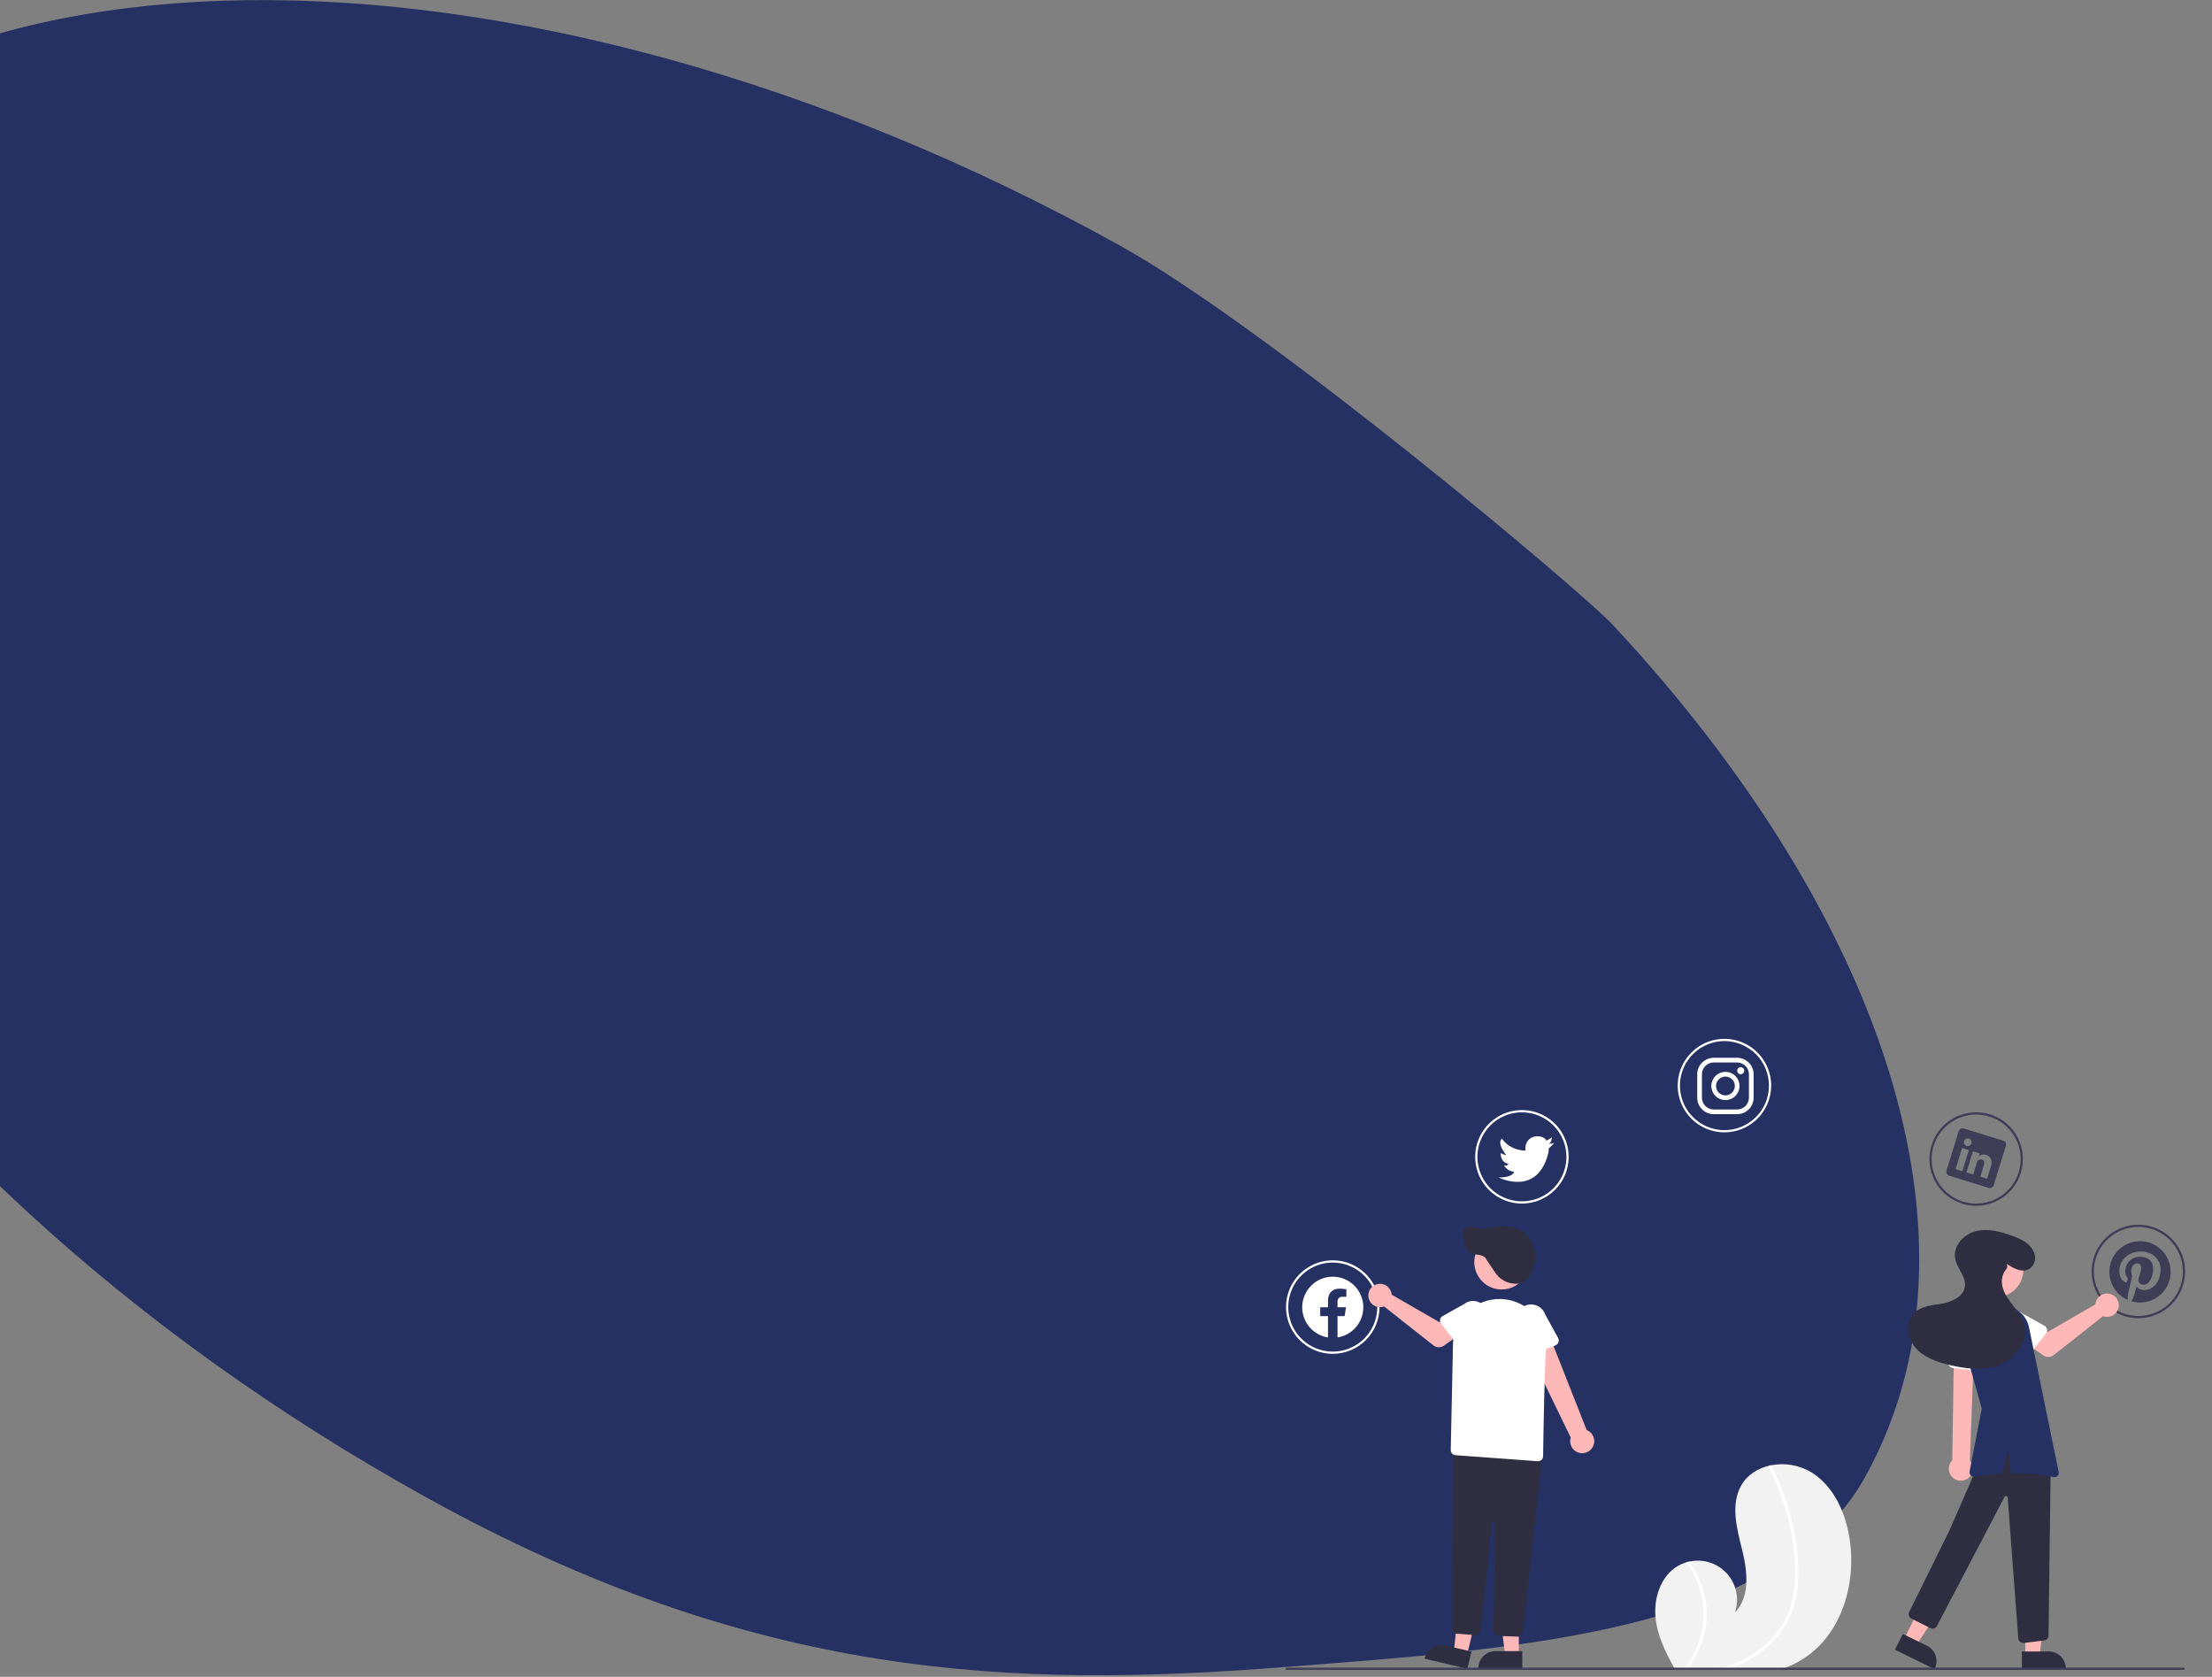 <svg width="1388" height="1052" viewBox="0 0 1388 1052" fill="none" xmlns="http://www.w3.org/2000/svg">
<rect x="0" y="0" width="1388" height="1052" fill="#808080" stroke="none"/>
<g clip-path="url(#clip0)">
<path d="M702.369 153.851C795.902 205.695 992.61 371.206 1011.87 391.871C1182.32 574.718 1251.56 780.087 1170.37 926.565C1115.92 1024.8 949.078 1034.66 807.245 1045.77C634.981 1059.27 474.207 1053.99 267.071 939.182C-111.605 729.287 -321.138 383.331 -200.934 166.468C-80.73 -50.396 323.692 -56.044 702.369 153.851Z" fill="#253163"/>
<path d="M1134.18 1038.86C1129.99 1041.87 1125.44 1044.35 1120.64 1046.25C1119.39 1046.75 1118.12 1047.22 1116.84 1047.65H1051.25C1050.99 1047.18 1050.73 1046.72 1050.46 1046.25C1045.14 1036.72 1040.32 1026.83 1038.95 1016.07C1037.31 1003.15 1041.91 988.527 1053.28 982.18C1054.77 981.349 1056.35 980.689 1057.99 980.211C1058.67 980.002 1059.36 979.836 1060.06 979.686C1064.32 978.739 1068.76 978.946 1072.92 980.283C1077.07 981.621 1080.8 984.042 1083.71 987.297C1086.62 990.552 1088.62 994.524 1089.48 998.804C1090.35 1003.08 1090.06 1007.52 1088.65 1011.65C1098.29 1001.76 1096.49 985.732 1093.17 972.334C1089.84 958.935 1085.8 944.021 1092.58 931.98C1096.34 925.284 1102.97 921.129 1110.4 919.454C1110.63 919.405 1110.86 919.356 1111.08 919.314C1119.94 917.521 1129.15 919.136 1136.87 923.836C1151.08 932.788 1158.38 949.775 1160.75 966.406C1164.57 993.177 1156.12 1023.05 1134.18 1038.86Z" fill="#F2F2F2"/>
<path d="M1065.2 988.219C1070.45 998.879 1072.13 1010.95 1069.98 1022.63C1068.36 1031.2 1064.78 1039.28 1059.53 1046.25C1059.18 1046.72 1058.81 1047.19 1058.44 1047.64H1055.85C1056.25 1047.19 1056.64 1046.72 1057.01 1046.25C1064.55 1036.94 1068.74 1025.37 1068.92 1013.4C1069.1 1001.42 1065.25 989.736 1057.99 980.211C1058.66 980.001 1059.36 979.836 1060.05 979.686C1062.02 982.37 1063.74 985.226 1065.2 988.218L1065.2 988.219Z" fill="white"/>
<path d="M1127.95 995.949C1127.39 1001.85 1125.97 1007.64 1123.74 1013.14C1121.68 1018 1118.91 1022.53 1115.51 1026.57C1108.58 1034.92 1099.4 1041.19 1089.44 1045.37C1088.71 1045.68 1087.98 1045.97 1087.24 1046.25C1085.95 1046.75 1084.66 1047.21 1083.35 1047.65H1076.28C1077.95 1047.23 1079.61 1046.76 1081.25 1046.25C1085.15 1045.03 1088.96 1043.53 1092.64 1041.76C1101.99 1037.32 1110.11 1030.66 1116.29 1022.35C1122.92 1013.21 1125.84 1002.21 1126.34 991.033C1126.87 979.072 1125.32 966.895 1122.59 955.254C1119.8 943.324 1115.56 931.78 1109.97 920.881C1109.84 920.634 1109.82 920.348 1109.9 920.083C1109.98 919.818 1110.16 919.593 1110.4 919.456C1110.6 919.322 1110.84 919.272 1111.08 919.316C1111.2 919.346 1111.31 919.403 1111.4 919.481C1111.49 919.558 1111.56 919.656 1111.61 919.766C1112.3 921.116 1112.98 922.461 1113.63 923.823C1119.05 935.174 1123.05 947.154 1125.52 959.488C1127.92 971.385 1129.2 983.834 1127.95 995.949Z" fill="white"/>
<path d="M836.292 849.35C830.491 849.35 824.821 847.63 819.998 844.407C815.175 841.185 811.416 836.604 809.197 831.245C806.977 825.886 806.396 819.99 807.528 814.301C808.659 808.612 811.452 803.386 815.554 799.284C819.656 795.183 824.881 792.389 830.57 791.258C836.259 790.126 842.156 790.707 847.515 792.927C852.874 795.147 857.454 798.906 860.677 803.728C863.9 808.551 865.62 814.222 865.62 820.022C865.62 823.873 864.861 827.687 863.387 831.245C861.913 834.804 859.753 838.037 857.03 840.76C854.306 843.483 851.073 845.644 847.515 847.117C843.957 848.591 840.143 849.35 836.292 849.35V849.35ZM836.292 792.095C830.768 792.095 825.369 793.733 820.776 796.802C816.183 799.871 812.603 804.233 810.489 809.336C808.375 814.439 807.822 820.054 808.899 825.472C809.977 830.89 812.637 835.866 816.542 839.772C820.448 843.678 825.424 846.338 830.841 847.416C836.259 848.494 841.874 847.942 846.978 845.828C852.081 843.715 856.443 840.135 859.512 835.543C862.582 830.951 864.22 825.551 864.221 820.027C864.221 816.36 863.499 812.728 862.095 809.339C860.692 805.95 858.635 802.871 856.041 800.277C853.448 797.684 850.369 795.626 846.98 794.222C843.592 792.819 839.96 792.096 836.292 792.096V792.095Z" fill="white"/>
<path d="M954.989 755.09C949.189 755.09 943.518 753.37 938.696 750.147C933.873 746.925 930.114 742.345 927.894 736.986C925.674 731.627 925.093 725.73 926.225 720.041C927.357 714.352 930.15 709.126 934.251 705.024C938.353 700.923 943.579 698.13 949.268 696.998C954.957 695.866 960.853 696.447 966.212 698.667C971.571 700.887 976.152 704.646 979.374 709.469C982.597 714.292 984.317 719.962 984.317 725.762C984.317 733.541 981.227 741 975.727 746.5C970.227 752 962.767 755.09 954.989 755.09ZM954.989 697.836C949.465 697.836 944.066 699.474 939.473 702.542C934.88 705.611 931.3 709.973 929.187 715.076C927.073 720.179 926.519 725.795 927.597 731.212C928.674 736.63 931.334 741.606 935.239 745.512C939.145 749.418 944.121 752.078 949.539 753.156C954.956 754.234 960.572 753.682 965.675 751.568C970.778 749.455 975.14 745.876 978.21 741.283C981.279 736.691 982.917 731.291 982.918 725.768C982.918 722.1 982.196 718.468 980.792 715.08C979.389 711.691 977.331 708.612 974.738 706.019C972.144 703.425 969.066 701.368 965.677 699.965C962.289 698.561 958.657 697.839 954.989 697.839V697.836Z" fill="white"/>
<path d="M1082.07 710.404C1076.26 710.404 1070.59 708.684 1065.77 705.461C1060.95 702.238 1057.19 697.658 1054.97 692.299C1052.75 686.94 1052.17 681.043 1053.3 675.354C1054.43 669.665 1057.23 664.44 1061.33 660.338C1065.43 656.236 1070.65 653.443 1076.34 652.312C1082.03 651.18 1087.93 651.761 1093.29 653.981C1098.65 656.2 1103.23 659.959 1106.45 664.782C1109.67 669.605 1111.39 675.275 1111.39 681.076C1111.39 688.854 1108.3 696.314 1102.8 701.814C1097.3 707.314 1089.84 710.404 1082.07 710.404ZM1082.07 653.149C1076.54 653.149 1071.14 654.787 1066.55 657.856C1061.96 660.925 1058.38 665.286 1056.26 670.389C1054.15 675.493 1053.6 681.108 1054.67 686.526C1055.75 691.943 1058.41 696.92 1062.32 700.826C1066.22 704.732 1071.2 707.392 1076.61 708.47C1082.03 709.548 1087.65 708.995 1092.75 706.882C1097.85 704.768 1102.22 701.189 1105.29 696.597C1108.36 692.004 1109.99 686.605 1109.99 681.081C1109.99 677.413 1109.27 673.781 1107.87 670.392C1106.47 667.004 1104.41 663.925 1101.81 661.331C1099.22 658.737 1096.14 656.68 1092.75 655.276C1089.37 653.872 1085.73 653.15 1082.07 653.15V653.149Z" fill="white"/>
<path d="M1240.02 756.487C1234.22 756.487 1228.55 754.767 1223.73 751.544C1218.91 748.321 1215.15 743.741 1212.93 738.382C1210.71 733.023 1210.13 727.126 1211.26 721.437C1212.39 715.748 1215.18 710.523 1219.29 706.421C1223.39 702.319 1228.61 699.526 1234.3 698.395C1239.99 697.263 1245.89 697.844 1251.25 700.064C1256.61 702.283 1261.19 706.042 1264.41 710.865C1267.63 715.688 1269.35 721.358 1269.35 727.159C1269.35 731.01 1268.59 734.824 1267.12 738.382C1265.64 741.94 1263.48 745.173 1260.76 747.897C1258.04 750.62 1254.8 752.78 1251.25 754.254C1247.69 755.728 1243.87 756.487 1240.02 756.487V756.487ZM1240.02 699.232C1234.5 699.232 1229.1 700.87 1224.51 703.939C1219.91 707.008 1216.33 711.369 1214.22 716.472C1212.11 721.576 1211.55 727.191 1212.63 732.609C1213.71 738.026 1216.37 743.003 1220.27 746.909C1224.18 750.815 1229.15 753.475 1234.57 754.553C1239.99 755.631 1245.61 755.078 1250.71 752.965C1255.81 750.851 1260.17 747.272 1263.24 742.68C1266.31 738.087 1267.95 732.688 1267.95 727.164C1267.95 723.496 1267.23 719.864 1265.83 716.475C1264.42 713.087 1262.37 710.008 1259.77 707.414C1257.18 704.82 1254.1 702.763 1250.71 701.359C1247.32 699.955 1243.69 699.233 1240.02 699.233V699.232Z" fill="#3F3D56"/>
<path d="M1341.8 827.006C1336 827.006 1330.33 825.286 1325.51 822.064C1320.69 818.841 1316.93 814.261 1314.71 808.902C1312.49 803.543 1311.91 797.646 1313.04 791.957C1314.17 786.268 1316.96 781.042 1321.07 776.941C1325.17 772.839 1330.39 770.046 1336.08 768.914C1341.77 767.783 1347.67 768.363 1353.03 770.583C1358.39 772.803 1362.97 776.562 1366.19 781.385C1369.41 786.208 1371.13 791.878 1371.13 797.678C1371.13 801.53 1370.37 805.343 1368.9 808.902C1367.43 812.46 1365.26 815.693 1362.54 818.416C1359.82 821.14 1356.59 823.3 1353.03 824.774C1349.47 826.248 1345.65 827.006 1341.8 827.006V827.006ZM1341.8 769.752C1336.28 769.752 1330.88 771.39 1326.29 774.458C1321.69 777.527 1318.11 781.889 1316 786.992C1313.89 792.095 1313.33 797.711 1314.41 803.128C1315.49 808.546 1318.15 813.522 1322.05 817.428C1325.96 821.334 1330.94 823.995 1336.35 825.072C1341.77 826.15 1347.39 825.598 1352.49 823.484C1357.59 821.371 1361.95 817.792 1365.02 813.199C1368.09 808.607 1369.73 803.207 1369.73 797.684C1369.73 794.016 1369.01 790.384 1367.61 786.995C1366.2 783.606 1364.15 780.527 1361.55 777.933C1358.96 775.34 1355.88 773.282 1352.49 771.879C1349.1 770.475 1345.47 769.752 1341.8 769.752V769.752Z" fill="#3F3D56"/>
<path d="M971.746 717.734L975.237 717.035C975.237 717.035 972.304 720.317 971.746 720.526C971.694 721.223 971.694 721.924 971.746 722.621C965.044 751.388 940.327 738.68 940.327 738.68C949.334 738.889 950.102 735.189 950.102 735.189C944.865 734.421 943.818 731 943.818 731C944.287 731.248 944.832 731.314 945.348 731.185C945.863 731.056 946.313 730.742 946.611 730.302C940.955 728.835 941.723 723.319 941.723 723.319C942.731 724.047 943.909 724.504 945.144 724.646C944.516 723.878 939.21 717.524 942.422 714.243C942.422 714.243 946.332 721.225 956.598 721.854L957.296 721.714C957.178 721.211 957.131 720.694 957.157 720.178C957.157 718.234 957.929 716.37 959.303 714.996C960.677 713.621 962.541 712.848 964.485 712.848C969.372 712.848 970.42 715.641 970.42 715.641L973.91 713.546C973.841 713.544 973.492 717.035 971.746 717.734Z" fill="white"/>
<path d="M1194.71 1028.54L1202.4 1032.31L1220.59 1004.45L1209.24 998.889L1194.71 1028.54Z" fill="#FFB8B8"/>
<path d="M1193.98 1025.07L1209.12 1032.49C1210.38 1033.11 1211.51 1033.97 1212.45 1035.03C1213.38 1036.09 1214.1 1037.32 1214.55 1038.66C1215.01 1039.99 1215.2 1041.4 1215.11 1042.81C1215.02 1044.22 1214.65 1045.59 1214.03 1046.86L1213.88 1047.17L1189.1 1035.02L1193.98 1025.07Z" fill="#2F2E41"/>
<path d="M1270.88 1041.67H1279.44L1283.51 1008.65H1270.88L1270.88 1041.67Z" fill="#FFB8B8"/>
<path d="M1268.7 1036.08H1285.56C1288.41 1036.08 1291.14 1037.21 1293.15 1039.23C1295.17 1041.24 1296.3 1043.98 1296.3 1046.83V1047.17H1268.7L1268.7 1036.08Z" fill="#2F2E41"/>
<path d="M1252.49 813.803C1261.96 813.803 1269.64 806.125 1269.64 796.654C1269.64 787.183 1261.96 779.505 1252.49 779.505C1243.02 779.505 1235.34 787.183 1235.34 796.654C1235.34 806.125 1243.02 813.803 1252.49 813.803Z" fill="#FFB8B8"/>
<path d="M1269.57 1030.78C1268.76 1030.78 1267.98 1030.47 1267.4 1029.91C1266.82 1029.35 1266.47 1028.58 1266.44 1027.78L1259.81 939.547C1259.8 939.318 1259.71 939.097 1259.56 938.92C1259.42 938.744 1259.22 938.62 1258.99 938.569C1258.77 938.518 1258.53 938.542 1258.32 938.637C1258.11 938.733 1257.94 938.894 1257.83 939.097L1215.43 1020.05C1215.04 1020.77 1214.39 1021.32 1213.61 1021.57C1212.82 1021.83 1211.98 1021.76 1211.24 1021.4L1199.42 1015.49C1198.68 1015.12 1198.11 1014.46 1197.85 1013.68C1197.58 1012.89 1197.64 1012.03 1198.01 1011.29L1223.31 960.016L1240.07 921.613C1246.54 908.87 1253.4 902.304 1261.07 901.538C1268.93 900.754 1277.32 906.158 1286.74 918.063L1286.81 918.161V918.284L1285.41 1026.06C1285.42 1026.84 1285.13 1027.6 1284.6 1028.18C1284.07 1028.76 1283.34 1029.11 1282.56 1029.18L1269.88 1030.77C1269.77 1030.78 1269.67 1030.78 1269.57 1030.78Z" fill="#2F2E41"/>
<path d="M1234.39 927.815C1235.33 927.239 1236.12 926.466 1236.72 925.549C1237.33 924.632 1237.72 923.595 1237.88 922.51C1238.04 921.425 1237.95 920.318 1237.64 919.268C1237.32 918.219 1236.78 917.251 1236.05 916.433L1238.63 848.108L1226.07 849.675L1225.01 916.144C1223.71 917.463 1222.95 919.21 1222.86 921.054C1222.77 922.898 1223.36 924.711 1224.52 926.15C1225.67 927.589 1227.32 928.553 1229.14 928.86C1230.96 929.166 1232.83 928.795 1234.39 927.815V927.815Z" fill="#FFB8B8"/>
<path d="M1242.34 860.188L1225.47 858.27C1224.99 858.216 1224.52 858.058 1224.11 857.809C1223.7 857.559 1223.34 857.223 1223.07 856.824C1222.8 856.425 1222.61 855.972 1222.53 855.495C1222.45 855.019 1222.47 854.53 1222.6 854.063L1226.95 837.699C1227.25 835.25 1228.51 833.019 1230.45 831.494C1232.39 829.969 1234.86 829.273 1237.31 829.559C1239.76 829.845 1242 831.089 1243.53 833.019C1245.07 834.949 1245.78 837.41 1245.51 839.862L1246.09 856.732C1246.1 857.215 1246.01 857.696 1245.83 858.142C1245.64 858.588 1245.36 858.989 1245.01 859.317C1244.65 859.644 1244.23 859.892 1243.77 860.042C1243.31 860.193 1242.83 860.242 1242.34 860.188L1242.34 860.188Z" fill="white"/>
<path d="M1315.05 817.177C1314.96 817.554 1314.91 817.937 1314.88 818.322L1284.89 835.625L1277.6 831.425L1269.82 841.6L1282.01 850.283C1282.99 850.985 1284.18 851.348 1285.39 851.319C1286.59 851.289 1287.76 850.869 1288.71 850.12L1319.64 825.72C1321.03 826.236 1322.55 826.316 1324 825.947C1325.44 825.579 1326.73 824.781 1327.71 823.658C1328.69 822.536 1329.3 821.142 1329.46 819.664C1329.63 818.185 1329.34 816.691 1328.64 815.38C1327.93 814.069 1326.85 813.003 1325.52 812.324C1324.2 811.645 1322.7 811.386 1321.22 811.58C1319.75 811.775 1318.37 812.413 1317.26 813.412C1316.16 814.41 1315.39 815.721 1315.05 817.169V817.177Z" fill="#FFB8B8"/>
<path d="M1283.88 836.446L1274.19 849.009C1273.91 849.367 1273.56 849.661 1273.16 849.871C1272.76 850.081 1272.32 850.202 1271.87 850.227C1271.42 850.252 1270.97 850.179 1270.55 850.014C1270.13 849.849 1269.75 849.595 1269.44 849.27L1258.46 837.874C1257.55 837.175 1256.78 836.301 1256.21 835.304C1255.63 834.307 1255.26 833.206 1255.11 832.064C1254.96 830.922 1255.04 829.763 1255.35 828.652C1255.65 827.541 1256.17 826.501 1256.87 825.591C1257.58 824.682 1258.46 823.921 1259.46 823.353C1260.46 822.785 1261.56 822.42 1262.71 822.28C1263.85 822.141 1265.01 822.228 1266.12 822.538C1267.23 822.849 1268.26 823.375 1269.17 824.088L1282.93 831.786C1283.32 832.006 1283.67 832.309 1283.93 832.673C1284.2 833.038 1284.38 833.455 1284.47 833.898C1284.56 834.34 1284.56 834.797 1284.46 835.236C1284.36 835.676 1284.16 836.089 1283.88 836.446L1283.88 836.446Z" fill="white"/>
<path d="M1291.79 923.405L1273.18 832.755C1272.3 828.446 1269.78 824.648 1266.15 822.158C1262.52 819.668 1258.07 818.681 1253.74 819.404L1247.53 820.438C1245.37 820.798 1243.31 821.578 1241.45 822.735C1239.6 823.893 1237.99 825.404 1236.72 827.182V827.182C1234.7 830.008 1233.34 833.251 1232.74 836.672C1232.14 840.092 1232.31 843.604 1233.25 846.949L1243.52 883.714L1235.9 923.102C1235.82 923.539 1235.84 923.99 1235.96 924.417C1236.09 924.844 1236.31 925.236 1236.62 925.558C1236.92 925.881 1237.3 926.125 1237.72 926.271C1238.14 926.417 1238.59 926.461 1239.03 926.398C1242.85 925.852 1249.14 925.073 1256.37 924.648L1260.28 909.548L1261.87 924.408C1270.75 924.16 1280.39 924.595 1288.33 926.658C1288.79 926.781 1289.28 926.784 1289.74 926.668C1290.2 926.552 1290.63 926.319 1290.97 925.993C1291.32 925.667 1291.58 925.257 1291.72 924.804C1291.86 924.35 1291.89 923.867 1291.8 923.401L1291.79 923.405Z" fill="#253163"/>
<path d="M1259.09 792.838C1263.5 795.855 1269.29 798.956 1273.79 795.743C1275.2 794.671 1276.22 793.171 1276.71 791.469C1277.19 789.766 1277.11 787.953 1276.48 786.3C1274.32 780.136 1268.4 777.422 1262.74 775.341C1255.37 772.637 1247.36 770.485 1239.76 772.422C1232.15 774.359 1225.44 781.718 1226.81 789.44C1227.92 795.649 1233.77 800.817 1232.94 807.066C1232.1 813.359 1225.03 816.667 1218.78 817.792C1212.53 818.917 1205.54 819.278 1201.05 823.766C1195.32 829.49 1196.76 839.722 1202.14 845.766C1207.53 851.81 1215.67 854.55 1223.55 856.413C1233.99 858.88 1245.28 860.177 1255.2 856.082C1265.12 851.986 1272.83 840.963 1269.96 830.625C1268.75 826.259 1265.89 822.569 1263.13 818.976C1260.36 815.383 1257.57 811.625 1256.51 807.218C1255.63 803.543 1256.29 799.28 1258.72 796.525C1259.16 796.043 1259.44 795.433 1259.52 794.782C1259.59 794.132 1259.46 793.474 1259.14 792.904L1259.09 792.838Z" fill="#2F2E41"/>
<path d="M1090.05 666.571C1092.01 666.577 1093.88 667.356 1095.26 668.737C1096.64 670.118 1097.42 671.99 1097.43 673.944V688.686C1097.42 690.64 1096.64 692.512 1095.26 693.893C1093.88 695.275 1092.01 696.053 1090.05 696.059H1075.31C1073.36 696.053 1071.48 695.275 1070.1 693.893C1068.72 692.512 1067.94 690.64 1067.94 688.686V673.943C1067.94 671.99 1068.72 670.118 1070.1 668.736C1071.48 667.355 1073.36 666.576 1075.31 666.571H1090.05L1090.05 666.571ZM1090.05 663.622H1075.31C1072.57 663.63 1069.95 664.72 1068.02 666.654C1066.09 668.587 1065 671.208 1064.99 673.942V688.685C1065 691.42 1066.09 694.04 1068.02 695.973C1069.95 697.907 1072.57 698.997 1075.31 699.005H1090.05C1092.79 698.997 1095.41 697.907 1097.34 695.974C1099.27 694.04 1100.36 691.42 1100.37 688.685V673.943C1100.36 671.208 1099.28 668.588 1097.34 666.655C1095.41 664.721 1092.79 663.631 1090.05 663.623L1090.05 663.622Z" fill="white"/>
<path d="M1092.26 673.944C1091.68 673.942 1091.12 673.709 1090.71 673.295C1090.29 672.881 1090.06 672.319 1090.06 671.735C1090.06 671.15 1090.29 670.589 1090.71 670.176C1091.12 669.762 1091.68 669.53 1092.27 669.53C1092.85 669.53 1093.41 669.762 1093.83 670.176C1094.24 670.589 1094.47 671.15 1094.47 671.735C1094.48 672.319 1094.24 672.881 1093.83 673.295C1093.42 673.709 1092.86 673.942 1092.27 673.944H1092.26Z" fill="white"/>
<path d="M1082.68 675.417C1083.85 675.417 1084.99 675.763 1085.96 676.411C1086.93 677.059 1087.68 677.98 1088.13 679.058C1088.58 680.136 1088.69 681.322 1088.47 682.466C1088.24 683.61 1087.68 684.661 1086.85 685.485C1086.03 686.31 1084.98 686.872 1083.83 687.1C1082.69 687.327 1081.5 687.21 1080.42 686.764C1079.35 686.318 1078.43 685.562 1077.78 684.592C1077.13 683.622 1076.78 682.482 1076.78 681.315C1076.78 679.751 1077.4 678.251 1078.51 677.145C1079.62 676.039 1081.12 675.417 1082.68 675.417ZM1082.68 672.469C1080.93 672.469 1079.22 672.987 1077.77 673.959C1076.31 674.931 1075.18 676.313 1074.51 677.929C1073.84 679.546 1073.66 681.324 1074 683.04C1074.35 684.757 1075.19 686.333 1076.43 687.57C1077.66 688.807 1079.24 689.65 1080.95 689.991C1082.67 690.333 1084.45 690.158 1086.07 689.488C1087.68 688.819 1089.06 687.685 1090.04 686.23C1091.01 684.775 1091.53 683.065 1091.53 681.315C1091.53 678.969 1090.59 676.719 1088.94 675.06C1087.28 673.401 1085.03 672.469 1082.68 672.469V672.469Z" fill="white"/>
<path d="M920.565 1038.38L912.234 1036.42L915.84 1003.34L928.137 1006.24L920.565 1038.38Z" fill="#FFB8B8"/>
<path d="M920.787 1046.96L893.922 1040.63L894.002 1040.29C894.656 1037.52 896.384 1035.12 898.807 1033.62C901.23 1032.12 904.149 1031.64 906.922 1032.3V1032.3L923.331 1036.16L920.787 1046.96Z" fill="#2F2E41"/>
<path d="M953.034 1038.66H944.474L940.402 1005.64H953.035L953.034 1038.66Z" fill="#FFB8B8"/>
<path d="M955.216 1046.96H927.614V1046.61C927.614 1043.76 928.746 1041.03 930.76 1039.01C932.775 1037 935.508 1035.87 938.357 1035.87H955.216L955.216 1046.96Z" fill="#2F2E41"/>
<path d="M999.266 908.081C999.839 907.146 1000.2 906.097 1000.33 905.007C1000.45 903.918 1000.33 902.814 999.984 901.775C999.636 900.735 999.064 899.784 998.308 898.99C997.552 898.195 996.632 897.576 995.611 897.175L970.549 833.621L956.605 842.086L985.625 901.897C985.066 903.657 985.172 905.56 985.922 907.247C986.673 908.934 988.017 910.287 989.698 911.049C991.38 911.812 993.282 911.931 995.046 911.384C996.809 910.837 998.311 909.662 999.266 908.082V908.081Z" fill="#FFB8B8"/>
<path d="M975.875 844.132L959.945 850.029C959.492 850.197 959.008 850.265 958.526 850.229C958.044 850.192 957.575 850.053 957.152 849.819C956.729 849.586 956.361 849.264 956.074 848.875C955.787 848.487 955.586 848.041 955.487 847.568L952.003 830.996C951.571 829.842 951.372 828.615 951.416 827.384C951.461 826.153 951.749 824.943 952.263 823.824C952.777 822.704 953.507 821.698 954.412 820.862C955.317 820.026 956.378 819.377 957.534 818.953C958.69 818.529 959.919 818.338 961.15 818.39C962.38 818.443 963.588 818.738 964.704 819.26C965.82 819.781 966.822 820.518 967.652 821.428C968.482 822.338 969.124 823.403 969.541 824.563L977.661 839.361C977.893 839.785 978.032 840.254 978.066 840.736C978.101 841.218 978.032 841.702 977.863 842.155C977.694 842.608 977.429 843.019 977.087 843.36C976.745 843.701 976.333 843.965 975.88 844.133L975.875 844.132Z" fill="white"/>
<path d="M952.466 1026.81H952.34L940.207 1026.32C939.387 1026.29 938.611 1025.94 938.047 1025.35C937.482 1024.75 937.175 1023.96 937.191 1023.14L938.122 956.108C938.115 955.845 938.01 955.594 937.827 955.405C937.644 955.216 937.397 955.102 937.134 955.087C936.871 955.071 936.613 955.155 936.409 955.321C936.205 955.487 936.071 955.724 936.033 955.984L928.994 1023.09C928.922 1023.77 928.628 1024.41 928.157 1024.91C927.686 1025.41 927.064 1025.75 926.386 1025.86L926.344 1025.87L914.954 1024.97C914.505 1025.04 914.046 1025.01 913.61 1024.89C913.173 1024.76 912.769 1024.54 912.426 1024.24C912.082 1023.95 911.807 1023.58 911.619 1023.17C911.431 1022.75 911.336 1022.3 911.338 1021.85L912.019 908.193L967.912 911.731L955.589 1024.01C955.502 1024.78 955.136 1025.49 954.561 1026.01C953.985 1026.52 953.239 1026.81 952.466 1026.81V1026.81Z" fill="#2F2E41"/>
<path d="M942.248 808.972C951.72 808.972 959.397 801.294 959.397 791.823C959.397 782.352 951.72 774.674 942.248 774.674C932.777 774.674 925.1 782.352 925.1 791.823C925.1 801.294 932.777 808.972 942.248 808.972Z" fill="#FFB8B8"/>
<path d="M965.133 916.731C965.055 916.731 964.976 916.728 964.896 916.722L913.239 912.943C912.436 912.884 911.686 912.52 911.144 911.924C910.602 911.329 910.309 910.548 910.326 909.743L911.689 844.875C911.598 840.895 912.32 836.939 913.811 833.248C915.302 829.557 917.531 826.209 920.36 823.409C923.19 820.608 926.561 818.415 930.268 816.963C933.974 815.511 937.938 814.83 941.917 814.963C945.896 815.095 949.806 816.038 953.407 817.734C957.009 819.43 960.227 821.842 962.864 824.825C965.501 827.807 967.502 831.296 968.744 835.078C969.986 838.86 970.443 842.856 970.088 846.821C969.187 856.819 968.466 900.493 968.267 913.641C968.255 914.464 967.919 915.25 967.333 915.828C966.747 916.406 965.957 916.73 965.133 916.731V916.731Z" fill="white"/>
<path d="M873.076 811.082C873.162 811.458 873.218 811.841 873.243 812.227L903.24 829.53L910.53 825.33L918.299 835.51L906.115 844.194C905.131 844.896 903.946 845.259 902.737 845.23C901.529 845.2 900.362 844.78 899.413 844.031L868.484 819.63C867.089 820.147 865.569 820.226 864.127 819.858C862.685 819.489 861.39 818.691 860.413 817.568C859.436 816.446 858.824 815.053 858.658 813.574C858.492 812.095 858.78 810.601 859.484 809.29C860.188 807.979 861.274 806.913 862.599 806.234C863.923 805.556 865.422 805.296 866.898 805.49C868.373 805.685 869.754 806.324 870.858 807.322C871.961 808.32 872.735 809.631 873.075 811.079L873.076 811.082Z" fill="#FFB8B8"/>
<path d="M903.65 827.8C903.74 827.358 903.925 826.94 904.191 826.575C904.457 826.211 904.799 825.908 905.193 825.688L918.957 817.991C919.862 817.289 920.897 816.771 922.002 816.468C923.107 816.166 924.261 816.083 925.398 816.227C926.535 816.37 927.633 816.736 928.628 817.303C929.624 817.87 930.498 818.628 931.201 819.533C931.903 820.439 932.421 821.473 932.724 822.578C933.026 823.684 933.109 824.838 932.965 825.974C932.822 827.111 932.456 828.209 931.889 829.205C931.322 830.2 930.564 831.074 929.659 831.777L918.684 843.173C918.371 843.499 917.991 843.753 917.571 843.918C917.151 844.083 916.7 844.156 916.249 844.131C915.798 844.106 915.358 843.985 914.958 843.775C914.559 843.564 914.209 843.271 913.933 842.913L904.239 830.349C903.963 829.992 903.767 829.579 903.665 829.139C903.563 828.699 903.557 828.242 903.648 827.799L903.65 827.8Z" fill="white"/>
<path d="M951.111 805.399C948.472 805.379 945.881 804.691 943.579 803.399C941.278 802.107 939.342 800.253 937.951 798.009C937.801 797.773 936.976 796.56 936.019 795.159C933.333 791.215 932.704 790.277 932.65 790.14C931.924 788.264 929.616 787.541 927.809 787.263C927.472 787.211 927.131 787.166 926.787 787.119C924.242 786.778 921.612 786.425 920.167 783.628C919.109 781.575 917.377 773.215 918.707 771.172C920.373 768.61 923.574 769.441 926.669 770.246C928.649 770.76 930.696 771.296 932.328 770.954C939.4 769.482 947.416 767.815 954.495 772.126C957.322 773.922 959.627 776.43 961.18 779.397C962.732 782.365 963.477 785.688 963.34 789.035C963.148 796.551 959.87 802.484 954.57 804.906L953.467 805.227L952.847 805.302C952.27 805.367 951.691 805.4 951.11 805.401L951.111 805.399Z" fill="#2F2E41"/>
<path d="M1342.83 778.69C1338.41 778.691 1334.13 780.211 1330.71 782.995C1327.28 785.779 1324.91 789.658 1324.01 793.98C1323.1 798.302 1323.71 802.803 1325.73 806.729C1327.76 810.654 1331.07 813.765 1335.11 815.537C1335.03 814.058 1335.14 812.574 1335.45 811.124C1335.82 809.562 1337.92 800.642 1337.92 800.642C1337.5 799.684 1337.29 798.648 1337.3 797.603C1337.3 794.752 1338.95 792.624 1341.01 792.624C1342.76 792.624 1343.6 793.937 1343.6 795.509C1343.6 797.268 1342.48 799.896 1341.91 802.334C1341.79 802.786 1341.78 803.258 1341.89 803.713C1341.99 804.168 1342.19 804.592 1342.49 804.952C1342.79 805.312 1343.16 805.598 1343.59 805.786C1344.01 805.974 1344.48 806.059 1344.94 806.034C1348.58 806.034 1351.04 801.355 1351.04 795.809C1351.04 791.594 1348.2 788.444 1343.04 788.444C1341.8 788.395 1340.57 788.598 1339.42 789.041C1338.26 789.483 1337.21 790.156 1336.33 791.017C1335.44 791.879 1334.74 792.912 1334.27 794.053C1333.79 795.194 1333.56 796.42 1333.57 797.655C1333.51 799.026 1333.96 800.368 1334.84 801.424C1334.99 801.551 1335.1 801.723 1335.15 801.916C1335.2 802.109 1335.19 802.313 1335.11 802.498C1335.02 802.849 1334.81 803.698 1334.72 804.043C1334.7 804.147 1334.66 804.245 1334.6 804.33C1334.54 804.415 1334.46 804.483 1334.36 804.531C1334.27 804.578 1334.16 804.601 1334.06 804.6C1333.95 804.599 1333.85 804.573 1333.76 804.524C1331.07 803.425 1329.82 800.489 1329.82 797.173C1329.82 791.713 1334.43 785.163 1343.56 785.163C1350.9 785.163 1355.74 790.477 1355.74 796.177C1355.74 803.723 1351.54 809.355 1345.36 809.355C1343.28 809.355 1341.33 808.23 1340.66 806.96C1340.66 806.96 1339.54 811.39 1339.3 812.248C1338.86 813.707 1338.21 815.094 1337.37 816.369C1340.02 817.15 1342.8 817.354 1345.53 816.965C1348.26 816.577 1350.88 815.606 1353.2 814.118C1355.52 812.63 1357.5 810.66 1358.99 808.341C1360.48 806.023 1361.46 803.41 1361.86 800.68C1362.25 797.951 1362.06 795.168 1361.28 792.521C1360.51 789.874 1359.17 787.424 1357.37 785.339C1355.56 783.253 1353.33 781.58 1350.82 780.433C1348.31 779.286 1345.59 778.691 1342.83 778.69V778.69Z" fill="#3F3D56"/>
<path d="M1257.04 715.619L1232.31 708.008C1231.99 707.895 1231.66 707.845 1231.33 707.86C1231 707.876 1230.67 707.957 1230.37 708.099C1230.07 708.241 1229.8 708.441 1229.57 708.688C1229.35 708.935 1229.18 709.223 1229.06 709.537L1221.44 734.326C1221.25 734.998 1221.33 735.717 1221.65 736.334C1221.98 736.951 1222.53 737.42 1223.19 737.644L1247.92 745.252C1248.57 745.426 1249.28 745.334 1249.87 744.996C1250.46 744.657 1250.89 744.099 1251.07 743.443L1258.7 718.654C1258.8 718.346 1258.84 718.02 1258.81 717.698C1258.78 717.375 1258.68 717.061 1258.53 716.777C1258.37 716.493 1258.16 716.243 1257.9 716.043C1257.65 715.844 1257.35 715.699 1257.04 715.617L1257.04 715.619ZM1231.36 734.76L1227.12 733.454L1231.18 720.252L1235.42 721.558L1231.36 734.76ZM1234.06 718.944L1234.03 718.935C1233.42 718.747 1232.91 718.325 1232.61 717.76C1232.31 717.196 1232.24 716.536 1232.43 715.924C1232.62 715.313 1233.04 714.799 1233.6 714.497C1234.16 714.195 1234.82 714.129 1235.43 714.312C1236.05 714.496 1236.56 714.915 1236.87 715.477C1237.17 716.04 1237.24 716.699 1237.06 717.312C1236.87 717.925 1236.46 718.441 1235.9 718.747C1235.33 719.052 1234.68 719.123 1234.06 718.944H1234.06ZM1246.88 739.534L1242.63 738.228L1244.85 731.01C1245.38 729.281 1245.13 727.909 1243.59 727.437C1243.11 727.293 1242.6 727.302 1242.12 727.464C1241.64 727.625 1241.23 727.93 1240.93 728.337C1240.72 728.637 1240.56 728.976 1240.47 729.334L1238.16 736.846L1233.91 735.54L1237.97 722.339L1242.22 723.645L1241.65 725.482C1242.25 724.932 1242.98 724.552 1243.77 724.382C1244.56 724.212 1245.38 724.257 1246.14 724.514C1248.93 725.371 1250.47 727.857 1249.25 731.817L1246.88 739.534Z" fill="#3F3D56"/>
<path fill-rule="evenodd" clip-rule="evenodd" d="M855.461 820.139C855.461 816.476 854.41 812.889 852.435 809.804C850.459 806.719 847.641 804.265 844.314 802.732C840.987 801.199 837.29 800.651 833.661 801.154C830.032 801.657 826.624 803.188 823.838 805.568C821.053 807.948 819.008 811.076 817.945 814.581C816.883 818.087 816.846 821.824 817.841 825.35C818.836 828.875 820.821 832.042 823.56 834.475C826.298 836.908 829.677 838.505 833.295 839.078V825.683H828.427V820.14H833.295V815.916C833.295 811.115 836.158 808.456 840.537 808.456C841.974 808.476 843.409 808.602 844.828 808.831V813.549H842.41C840.03 813.549 839.285 815.026 839.285 816.544V820.14H844.602L843.753 825.683H839.285V839.079C843.795 838.365 847.902 836.065 850.867 832.593C853.832 829.121 855.462 824.705 855.461 820.139V820.139Z" fill="white"/>
<path d="M1370.8 1046.95C1370.8 1047.13 1370.73 1047.31 1370.6 1047.44C1370.47 1047.57 1370.29 1047.64 1370.11 1047.64H807.339C807.154 1047.64 806.976 1047.57 806.845 1047.44C806.714 1047.31 806.641 1047.13 806.641 1046.95C806.641 1046.76 806.714 1046.58 806.845 1046.45C806.976 1046.32 807.154 1046.25 807.339 1046.25H1370.11C1370.29 1046.25 1370.47 1046.32 1370.6 1046.45C1370.73 1046.58 1370.8 1046.76 1370.8 1046.95V1046.95Z" fill="#3F3D56"/>
</g>
<defs>
<clipPath id="clip0">
<rect width="1388" height="1052" fill="white"/>
</clipPath>
</defs>
</svg>
